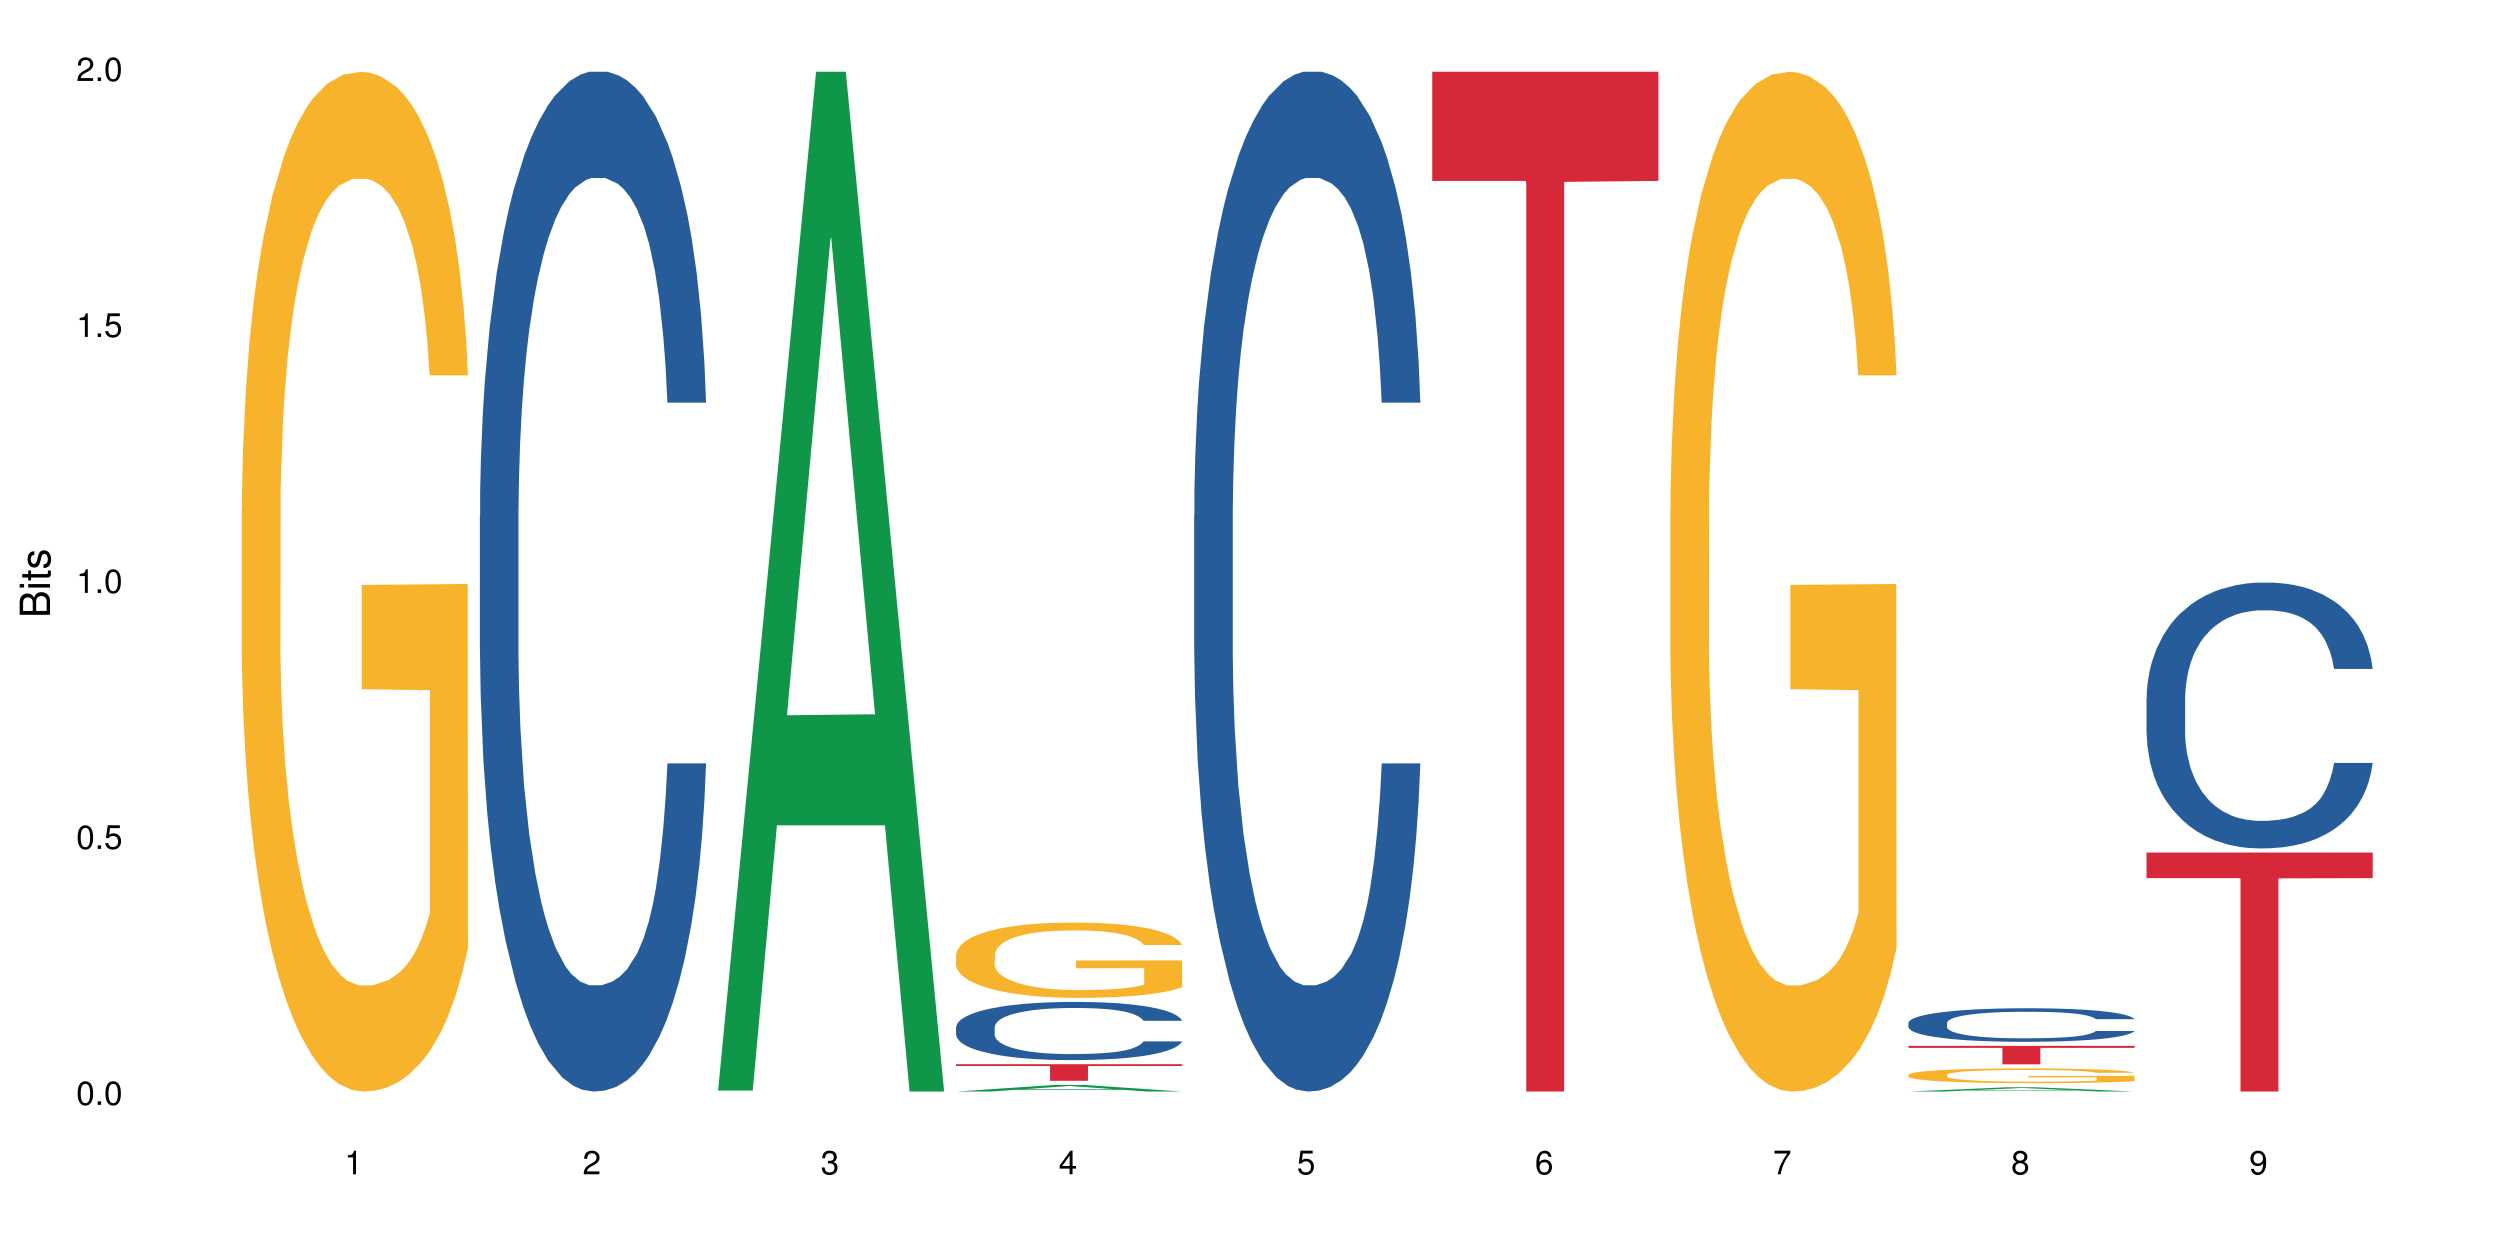 <?xml version="1.0" encoding="UTF-8"?>
<svg xmlns="http://www.w3.org/2000/svg" xmlns:xlink="http://www.w3.org/1999/xlink" width="720pt" height="360pt" viewBox="0 0 720 360" version="1.1">
<defs>
<g>
<symbol overflow="visible" id="glyph0-0">
<path style="stroke:none;" d=""/>
</symbol>
<symbol overflow="visible" id="glyph0-1">
<path style="stroke:none;" d="M 2.641 -6.797 C 2 -6.797 1.422 -6.531 1.078 -6.047 C 0.641 -5.453 0.406 -4.547 0.406 -3.297 C 0.406 -1 1.188 0.219 2.641 0.219 C 4.078 0.219 4.859 -1 4.859 -3.234 C 4.859 -4.562 4.656 -5.438 4.203 -6.047 C 3.844 -6.531 3.281 -6.797 2.641 -6.797 Z M 2.641 -6.047 C 3.547 -6.047 4 -5.125 4 -3.312 C 4 -1.375 3.562 -0.484 2.625 -0.484 C 1.734 -0.484 1.281 -1.422 1.281 -3.281 C 1.281 -5.141 1.734 -6.047 2.641 -6.047 Z M 2.641 -6.047 "/>
</symbol>
<symbol overflow="visible" id="glyph0-2">
<path style="stroke:none;" d="M 1.828 -1 L 0.828 -1 L 0.828 0 L 1.828 0 Z M 1.828 -1 "/>
</symbol>
<symbol overflow="visible" id="glyph0-3">
<path style="stroke:none;" d="M 4.562 -6.797 L 1.062 -6.797 L 0.547 -3.094 L 1.328 -3.094 C 1.719 -3.562 2.047 -3.734 2.578 -3.734 C 3.484 -3.734 4.062 -3.109 4.062 -2.094 C 4.062 -1.125 3.484 -0.531 2.578 -0.531 C 1.828 -0.531 1.375 -0.906 1.188 -1.672 L 0.328 -1.672 C 0.453 -1.109 0.547 -0.844 0.75 -0.594 C 1.125 -0.078 1.828 0.219 2.594 0.219 C 3.969 0.219 4.922 -0.781 4.922 -2.219 C 4.922 -3.562 4.031 -4.484 2.719 -4.484 C 2.25 -4.484 1.859 -4.359 1.469 -4.062 L 1.734 -5.969 L 4.562 -5.969 Z M 4.562 -6.797 "/>
</symbol>
<symbol overflow="visible" id="glyph0-4">
<path style="stroke:none;" d="M 2.484 -4.844 L 2.484 0 L 3.328 0 L 3.328 -6.797 L 2.766 -6.797 C 2.469 -5.75 2.281 -5.609 0.984 -5.453 L 0.984 -4.844 Z M 2.484 -4.844 "/>
</symbol>
<symbol overflow="visible" id="glyph0-5">
<path style="stroke:none;" d="M 4.859 -0.828 L 1.281 -0.828 C 1.359 -1.391 1.672 -1.75 2.5 -2.234 L 3.469 -2.75 C 4.406 -3.266 4.906 -3.969 4.906 -4.812 C 4.906 -5.375 4.672 -5.906 4.266 -6.266 C 3.859 -6.625 3.375 -6.797 2.719 -6.797 C 1.859 -6.797 1.219 -6.5 0.844 -5.922 C 0.609 -5.562 0.5 -5.125 0.484 -4.438 L 1.328 -4.438 C 1.359 -4.906 1.406 -5.188 1.531 -5.406 C 1.75 -5.812 2.188 -6.062 2.703 -6.062 C 3.469 -6.062 4.031 -5.516 4.031 -4.781 C 4.031 -4.25 3.719 -3.797 3.125 -3.438 L 2.234 -2.938 C 0.812 -2.141 0.406 -1.5 0.328 0 L 4.859 0 Z M 4.859 -0.828 "/>
</symbol>
<symbol overflow="visible" id="glyph0-6">
<path style="stroke:none;" d="M 2.125 -3.125 L 2.578 -3.125 C 3.516 -3.125 3.984 -2.703 3.984 -1.891 C 3.984 -1.031 3.469 -0.531 2.578 -0.531 C 1.656 -0.531 1.203 -0.984 1.156 -1.969 L 0.312 -1.969 C 0.344 -1.422 0.438 -1.078 0.609 -0.766 C 0.953 -0.109 1.625 0.219 2.547 0.219 C 3.953 0.219 4.859 -0.609 4.859 -1.906 C 4.859 -2.766 4.516 -3.25 3.703 -3.516 C 4.344 -3.766 4.656 -4.25 4.656 -4.938 C 4.656 -6.109 3.875 -6.797 2.578 -6.797 C 1.203 -6.797 0.484 -6.047 0.453 -4.609 L 1.297 -4.609 C 1.312 -5.016 1.344 -5.25 1.453 -5.453 C 1.641 -5.828 2.062 -6.062 2.594 -6.062 C 3.344 -6.062 3.797 -5.625 3.797 -4.906 C 3.797 -4.422 3.609 -4.141 3.25 -3.984 C 3.016 -3.891 2.719 -3.844 2.125 -3.844 Z M 2.125 -3.125 "/>
</symbol>
<symbol overflow="visible" id="glyph0-7">
<path style="stroke:none;" d="M 3.141 -1.625 L 3.141 0 L 3.984 0 L 3.984 -1.625 L 4.984 -1.625 L 4.984 -2.391 L 3.984 -2.391 L 3.984 -6.797 L 3.359 -6.797 L 0.266 -2.516 L 0.266 -1.625 Z M 3.141 -2.391 L 1 -2.391 L 3.141 -5.359 Z M 3.141 -2.391 "/>
</symbol>
<symbol overflow="visible" id="glyph0-8">
<path style="stroke:none;" d="M 4.781 -5.031 C 4.609 -6.141 3.891 -6.797 2.844 -6.797 C 2.094 -6.797 1.422 -6.438 1.031 -5.828 C 0.609 -5.172 0.406 -4.344 0.406 -3.094 C 0.406 -1.953 0.578 -1.234 0.984 -0.625 C 1.359 -0.078 1.953 0.219 2.703 0.219 C 3.984 0.219 4.922 -0.734 4.922 -2.078 C 4.922 -3.344 4.062 -4.234 2.844 -4.234 C 2.172 -4.234 1.641 -3.969 1.281 -3.469 C 1.281 -5.125 1.828 -6.047 2.797 -6.047 C 3.391 -6.047 3.797 -5.672 3.938 -5.031 Z M 2.734 -3.484 C 3.547 -3.484 4.062 -2.922 4.062 -2 C 4.062 -1.156 3.484 -0.531 2.703 -0.531 C 1.922 -0.531 1.328 -1.188 1.328 -2.047 C 1.328 -2.891 1.906 -3.484 2.734 -3.484 Z M 2.734 -3.484 "/>
</symbol>
<symbol overflow="visible" id="glyph0-9">
<path style="stroke:none;" d="M 4.984 -6.797 L 0.438 -6.797 L 0.438 -5.969 L 4.109 -5.969 C 2.5 -3.656 1.828 -2.234 1.328 0 L 2.219 0 C 2.594 -2.172 3.453 -4.047 4.984 -6.094 Z M 4.984 -6.797 "/>
</symbol>
<symbol overflow="visible" id="glyph0-10">
<path style="stroke:none;" d="M 3.75 -3.578 C 4.453 -4 4.688 -4.344 4.688 -4.984 C 4.688 -6.047 3.844 -6.797 2.641 -6.797 C 1.438 -6.797 0.594 -6.047 0.594 -4.984 C 0.594 -4.359 0.828 -4.016 1.516 -3.578 C 0.734 -3.203 0.359 -2.641 0.359 -1.891 C 0.359 -0.641 1.297 0.219 2.641 0.219 C 3.984 0.219 4.922 -0.641 4.922 -1.875 C 4.922 -2.641 4.531 -3.203 3.75 -3.578 Z M 2.641 -6.047 C 3.359 -6.047 3.812 -5.625 3.812 -4.969 C 3.812 -4.344 3.344 -3.922 2.641 -3.922 C 1.922 -3.922 1.453 -4.344 1.453 -4.984 C 1.453 -5.625 1.922 -6.047 2.641 -6.047 Z M 2.641 -3.203 C 3.484 -3.203 4.062 -2.672 4.062 -1.875 C 4.062 -1.062 3.484 -0.531 2.625 -0.531 C 1.797 -0.531 1.219 -1.078 1.219 -1.875 C 1.219 -2.672 1.797 -3.203 2.641 -3.203 Z M 2.641 -3.203 "/>
</symbol>
<symbol overflow="visible" id="glyph0-11">
<path style="stroke:none;" d="M 0.516 -1.547 C 0.672 -0.438 1.406 0.219 2.438 0.219 C 3.188 0.219 3.859 -0.141 4.266 -0.75 C 4.688 -1.406 4.891 -2.25 4.891 -3.484 C 4.891 -4.625 4.703 -5.359 4.312 -5.953 C 3.938 -6.5 3.344 -6.797 2.594 -6.797 C 1.297 -6.797 0.359 -5.844 0.359 -4.516 C 0.359 -3.25 1.234 -2.344 2.453 -2.344 C 3.094 -2.344 3.562 -2.578 4.016 -3.109 C 4 -1.453 3.469 -0.531 2.5 -0.531 C 1.906 -0.531 1.484 -0.906 1.359 -1.547 Z M 2.578 -6.062 C 3.375 -6.062 3.969 -5.406 3.969 -4.531 C 3.969 -3.688 3.375 -3.094 2.547 -3.094 C 1.734 -3.094 1.234 -3.672 1.234 -4.578 C 1.234 -5.438 1.797 -6.062 2.578 -6.062 Z M 2.578 -6.062 "/>
</symbol>
<symbol overflow="visible" id="glyph1-0">
<path style="stroke:none;" d=""/>
</symbol>
<symbol overflow="visible" id="glyph1-1">
<path style="stroke:none;" d="M 0 -0.953 L 0 -4.891 C 0 -5.719 -0.234 -6.344 -0.734 -6.797 C -1.188 -7.234 -1.812 -7.469 -2.5 -7.469 C -3.547 -7.469 -4.188 -7 -4.625 -5.875 C -4.984 -6.672 -5.641 -7.094 -6.531 -7.094 C -7.156 -7.094 -7.734 -6.859 -8.141 -6.391 C -8.562 -5.938 -8.75 -5.344 -8.75 -4.5 L -8.75 -0.953 Z M -4.984 -2.062 L -7.766 -2.062 L -7.766 -4.219 C -7.766 -4.844 -7.688 -5.203 -7.453 -5.5 C -7.219 -5.812 -6.859 -5.969 -6.375 -5.969 C -5.906 -5.969 -5.531 -5.812 -5.297 -5.5 C -5.062 -5.203 -4.984 -4.844 -4.984 -4.219 Z M -0.984 -2.062 L -4 -2.062 L -4 -4.781 C -4 -5.328 -3.859 -5.688 -3.578 -5.953 C -3.297 -6.219 -2.922 -6.359 -2.484 -6.359 C -2.062 -6.359 -1.688 -6.219 -1.406 -5.953 C -1.109 -5.688 -0.984 -5.328 -0.984 -4.781 Z M -0.984 -2.062 "/>
</symbol>
<symbol overflow="visible" id="glyph1-2">
<path style="stroke:none;" d="M -6.281 -1.797 L -6.281 -0.797 L 0 -0.797 L 0 -1.797 Z M -8.75 -1.797 L -8.75 -0.797 L -7.484 -0.797 L -7.484 -1.797 Z M -8.75 -1.797 "/>
</symbol>
<symbol overflow="visible" id="glyph1-3">
<path style="stroke:none;" d="M -6.281 -3.047 L -6.281 -2.016 L -8.016 -2.016 L -8.016 -1.016 L -6.281 -1.016 L -6.281 -0.172 L -5.469 -0.172 L -5.469 -1.016 L -0.719 -1.016 C -0.078 -1.016 0.281 -1.453 0.281 -2.234 C 0.281 -2.469 0.25 -2.719 0.188 -3.047 L -0.641 -3.047 C -0.609 -2.922 -0.594 -2.766 -0.594 -2.562 C -0.594 -2.141 -0.719 -2.016 -1.156 -2.016 L -5.469 -2.016 L -5.469 -3.047 Z M -6.281 -3.047 "/>
</symbol>
<symbol overflow="visible" id="glyph1-4">
<path style="stroke:none;" d="M -4.531 -5.25 C -5.766 -5.25 -6.469 -4.422 -6.469 -2.969 C -6.469 -1.516 -5.719 -0.562 -4.547 -0.562 C -3.562 -0.562 -3.094 -1.062 -2.734 -2.562 L -2.516 -3.484 C -2.344 -4.188 -2.094 -4.469 -1.625 -4.469 C -1.047 -4.469 -0.641 -3.875 -0.641 -3 C -0.641 -2.453 -0.797 -2 -1.062 -1.75 C -1.25 -1.594 -1.422 -1.531 -1.875 -1.469 L -1.875 -0.406 C -0.422 -0.453 0.281 -1.266 0.281 -2.922 C 0.281 -4.5 -0.5 -5.516 -1.719 -5.516 C -2.656 -5.516 -3.172 -4.984 -3.469 -3.734 L -3.703 -2.766 C -3.891 -1.953 -4.156 -1.609 -4.594 -1.609 C -5.172 -1.609 -5.547 -2.125 -5.547 -2.938 C -5.547 -3.75 -5.203 -4.172 -4.531 -4.203 Z M -4.531 -5.25 "/>
</symbol>
</g>
</defs>
<g id="surface38055">
<rect x="0" y="0" width="720" height="360" style="fill:rgb(100%,100%,100%);fill-opacity:1;stroke:none;"/>
<path style=" stroke:none;fill-rule:nonzero;fill:rgb(96.863%,70.196%,16.863%);fill-opacity:1;" d="M 69.629 146.461 L 69.707 146.191 L 69.707 140.828 L 70.027 128.758 L 70.82 112.129 L 71.855 98.449 L 72.965 87.719 L 73.68 82.086 L 74.871 74.039 L 75.906 68.141 L 78.527 56.07 L 81.863 44.805 L 83.691 39.977 L 85.758 35.414 L 88.695 30.32 L 90.047 28.441 L 94.176 24.148 L 98.863 21.469 L 104.027 20.664 L 106.41 20.93 L 109.668 22.004 L 114.117 24.953 L 116.66 27.637 L 118.645 30.32 L 120.711 33.805 L 123.254 39.172 L 125.637 45.609 L 127.543 52.047 L 129.449 60.094 L 131.039 68.676 L 132.387 78.062 L 133.578 89.328 L 134.293 98.715 L 134.773 108.105 L 123.73 108.105 L 123.094 98.715 L 122.379 91.477 L 121.188 82.625 L 119.996 76.188 L 118.805 71.09 L 116.578 64.117 L 114.672 59.824 L 112.289 56.07 L 109.984 53.656 L 107.363 52.047 L 105.773 51.508 L 101.566 51.508 L 97.75 53.387 L 95.527 55.531 L 93.938 57.68 L 91.715 61.703 L 90.363 64.922 L 89.57 67.066 L 87.188 75.383 L 85.598 82.891 L 84.723 87.988 L 83.609 96.035 L 82.816 103.277 L 81.941 114.004 L 81.465 122.051 L 80.832 140.293 L 80.75 188.574 L 80.988 198.766 L 81.465 209.762 L 82.102 219.418 L 83.055 229.609 L 84.008 237.391 L 85.676 247.852 L 87.105 254.824 L 88.219 259.383 L 90.363 266.625 L 91.238 269.039 L 93.305 273.867 L 95.449 277.625 L 98.07 280.844 L 100.055 282.453 L 103.234 283.793 L 107.285 283.793 L 112.051 282.184 L 115.07 280.039 L 117.137 277.891 L 118.484 276.016 L 120.152 273.062 L 121.348 270.383 L 122.457 267.43 L 123.809 262.871 L 123.809 198.766 L 104.188 198.496 L 104.188 168.457 L 134.691 168.188 L 134.773 273.062 L 133.102 280.305 L 131.039 287.281 L 129.051 292.645 L 126.984 297.203 L 124.047 302.301 L 121.664 305.52 L 118.008 309.273 L 114.672 311.688 L 111.176 313.297 L 108.078 314.102 L 104.426 314.371 L 101.168 313.836 L 97.672 312.227 L 94.891 310.078 L 92.352 307.398 L 89.809 303.91 L 86.629 298.277 L 84.562 293.719 L 82.418 288.086 L 80.273 281.379 L 78.367 274.137 L 77.098 268.504 L 75.824 262.066 L 74.477 254.02 L 73.203 244.898 L 72.25 236.586 L 71.379 227.195 L 70.742 218.344 L 70.105 206.277 L 69.789 196.621 L 69.629 188.305 Z M 69.629 146.461 "/>
<path style=" stroke:none;fill-rule:nonzero;fill:rgb(14.51%,36.078%,60%);fill-opacity:1;" d="M 138.199 148.457 L 138.281 148.188 L 138.281 141.742 L 138.52 131.543 L 139.074 118.656 L 139.629 109.797 L 141.059 93.957 L 143.047 78.652 L 145.113 66.84 L 146.621 59.859 L 147.973 54.492 L 151.07 44.559 L 153.055 39.457 L 155.199 34.891 L 157.82 30.328 L 159.73 27.645 L 164.02 23.348 L 167.195 21.469 L 169.66 20.664 L 174.98 20.664 L 178.16 21.738 L 180.465 23.078 L 183.004 25.227 L 185.148 27.645 L 188.883 33.551 L 192.219 41.066 L 193.73 45.363 L 196.113 53.684 L 197.941 61.738 L 199.211 68.719 L 200.641 78.652 L 201.914 90.734 L 202.867 104.426 L 203.344 115.969 L 192.219 115.969 L 191.664 105.23 L 191.027 96.91 L 189.836 85.902 L 188.645 78.117 L 186.977 70.332 L 185.469 65.23 L 183.402 60.129 L 181.574 56.906 L 179.668 54.492 L 177.84 52.879 L 174.348 51.27 L 170.293 51.27 L 168.785 51.805 L 165.688 53.953 L 164.02 55.832 L 161.637 59.59 L 159.969 63.082 L 157.98 68.449 L 156.629 73.016 L 154.961 79.996 L 153.77 86.172 L 152.422 95.031 L 151.625 101.742 L 150.91 109.258 L 150.273 118.117 L 149.797 127.516 L 149.48 137.449 L 149.32 147.113 L 149.32 188.727 L 149.48 198.391 L 149.879 209.668 L 150.91 226.043 L 152.422 240.273 L 154.168 251.547 L 155.836 259.602 L 156.789 263.359 L 158.059 267.656 L 160.047 273.027 L 162.906 278.395 L 164.574 280.543 L 167.117 282.691 L 169.738 283.766 L 173.234 283.766 L 176.332 282.691 L 178.398 281.348 L 180.543 279.199 L 183.48 274.637 L 185.309 270.34 L 186.898 265.242 L 188.09 260.141 L 188.883 255.844 L 190.074 247.52 L 191.027 238.395 L 191.742 228.996 L 192.219 219.867 L 203.344 219.867 L 202.867 230.609 L 202.152 241.078 L 201.438 248.863 L 200.324 258.262 L 199.051 266.582 L 197.227 275.98 L 195.715 282.152 L 193.73 288.867 L 191.902 293.969 L 189.918 298.531 L 186.977 303.898 L 185.07 306.586 L 183.004 309 L 180.543 311.148 L 177.445 313.027 L 174.109 314.102 L 171.008 314.371 L 167.672 313.832 L 165.211 312.762 L 161.953 310.344 L 157.902 305.512 L 154.961 300.41 L 152.66 295.309 L 150.672 289.941 L 148.449 282.691 L 145.59 270.879 L 143.84 261.75 L 142.648 254.234 L 141.297 243.762 L 140.344 234.367 L 139.234 219.332 L 138.438 200.27 L 138.199 185.504 Z M 138.199 148.457 "/>
<path style=" stroke:none;fill-rule:nonzero;fill:rgb(6.275%,58.824%,28.235%);fill-opacity:1;" d="M 206.77 314.094 L 206.84 313.82 L 235.027 20.664 L 243.586 20.664 L 271.914 314.371 L 261.961 314.371 L 254.863 237.703 L 223.754 237.703 L 216.793 314.094 L 206.77 314.094 L 226.746 205.988 L 252.008 205.711 L 239.41 68.648 L 239.273 68.375 L 239.133 69.199 L 226.676 205.711 L 226.746 205.988 Z M 206.77 314.094 "/>
<path style=" stroke:none;fill-rule:nonzero;fill:rgb(6.275%,58.824%,28.235%);fill-opacity:1;" d="M 275.34 314.367 L 275.41 314.367 L 303.598 312.457 L 312.156 312.457 L 340.484 314.371 L 330.531 314.371 L 323.434 313.871 L 292.324 313.871 L 285.363 314.367 L 275.34 314.367 L 295.316 313.664 L 320.578 313.664 L 307.98 312.77 L 307.844 312.77 L 307.703 312.773 L 295.246 313.664 L 295.316 313.664 Z M 275.34 314.367 "/>
<path style=" stroke:none;fill-rule:nonzero;fill:rgb(14.51%,36.078%,60%);fill-opacity:1;" d="M 275.34 295.852 L 275.422 295.836 L 275.422 295.469 L 275.66 294.887 L 276.215 294.152 L 276.77 293.648 L 278.203 292.746 L 280.188 291.871 L 282.254 291.199 L 283.762 290.801 L 285.113 290.496 L 288.211 289.93 L 290.195 289.641 L 292.344 289.379 L 294.965 289.117 L 296.871 288.965 L 301.16 288.723 L 304.336 288.613 L 306.801 288.566 L 312.121 288.566 L 315.301 288.629 L 317.605 288.707 L 320.148 288.828 L 322.293 288.965 L 326.023 289.301 L 329.363 289.73 L 330.871 289.977 L 333.254 290.449 L 335.082 290.91 L 336.352 291.305 L 337.781 291.871 L 339.055 292.562 L 340.008 293.34 L 340.484 294 L 329.363 294 L 328.805 293.387 L 328.172 292.914 L 326.977 292.285 L 325.785 291.844 L 324.117 291.398 L 322.609 291.109 L 320.543 290.816 L 318.715 290.633 L 316.809 290.496 L 314.984 290.402 L 311.488 290.312 L 307.438 290.312 L 305.926 290.344 L 302.828 290.465 L 301.16 290.57 L 298.777 290.785 L 297.109 290.984 L 295.121 291.293 L 293.773 291.551 L 292.105 291.949 L 290.91 292.301 L 289.562 292.805 L 288.766 293.188 L 288.051 293.617 L 287.418 294.121 L 286.941 294.656 L 286.621 295.223 L 286.465 295.773 L 286.465 298.145 L 286.621 298.695 L 287.02 299.34 L 288.051 300.273 L 289.562 301.082 L 291.309 301.727 L 292.977 302.184 L 293.93 302.398 L 295.203 302.645 L 297.188 302.949 L 300.047 303.254 L 301.715 303.379 L 304.258 303.5 L 306.879 303.562 L 310.375 303.562 L 313.473 303.5 L 315.539 303.426 L 317.684 303.301 L 320.625 303.043 L 322.449 302.797 L 324.039 302.504 L 325.23 302.215 L 326.023 301.969 L 327.219 301.496 L 328.172 300.977 L 328.887 300.441 L 329.363 299.922 L 340.484 299.922 L 340.008 300.531 L 339.293 301.129 L 338.578 301.574 L 337.465 302.109 L 336.195 302.582 L 334.367 303.117 L 332.855 303.469 L 330.871 303.852 L 329.043 304.145 L 327.059 304.402 L 324.117 304.711 L 322.211 304.863 L 320.148 305 L 317.684 305.121 L 314.586 305.23 L 311.25 305.289 L 308.152 305.305 L 304.812 305.273 L 302.352 305.215 L 299.094 305.078 L 295.043 304.801 L 292.105 304.512 L 289.801 304.219 L 287.812 303.914 L 285.59 303.5 L 282.73 302.828 L 280.98 302.309 L 279.789 301.879 L 278.441 301.281 L 277.488 300.746 L 276.375 299.891 L 275.578 298.805 L 275.34 297.961 Z M 275.34 295.852 "/>
<path style=" stroke:none;fill-rule:nonzero;fill:rgb(96.863%,70.196%,16.863%);fill-opacity:1;" d="M 275.34 274.988 L 275.422 274.969 L 275.422 274.574 L 275.738 273.684 L 276.531 272.453 L 277.566 271.445 L 278.68 270.652 L 279.395 270.234 L 280.586 269.641 L 281.617 269.207 L 284.238 268.312 L 287.574 267.48 L 289.402 267.125 L 291.469 266.789 L 294.406 266.414 L 295.758 266.273 L 299.891 265.957 L 304.574 265.758 L 309.738 265.699 L 312.121 265.719 L 315.379 265.797 L 319.828 266.016 L 322.371 266.215 L 324.355 266.414 L 326.422 266.672 L 328.965 267.066 L 331.348 267.543 L 333.254 268.016 L 335.16 268.609 L 336.75 269.246 L 338.102 269.938 L 339.293 270.77 L 340.008 271.465 L 340.484 272.156 L 329.441 272.156 L 328.805 271.465 L 328.09 270.93 L 326.898 270.273 L 325.707 269.801 L 324.516 269.422 L 322.293 268.91 L 320.387 268.59 L 318 268.312 L 315.699 268.137 L 313.078 268.016 L 311.488 267.977 L 307.277 267.977 L 303.465 268.117 L 301.238 268.273 L 299.652 268.434 L 297.426 268.73 L 296.074 268.969 L 295.281 269.125 L 292.898 269.742 L 291.309 270.293 L 290.434 270.672 L 289.324 271.266 L 288.527 271.801 L 287.656 272.594 L 287.18 273.188 L 286.543 274.535 L 286.465 278.098 L 286.703 278.852 L 287.18 279.664 L 287.812 280.375 L 288.766 281.129 L 289.719 281.703 L 291.387 282.477 L 292.82 282.992 L 293.93 283.328 L 296.074 283.863 L 296.949 284.039 L 299.016 284.398 L 301.16 284.676 L 303.781 284.914 L 305.766 285.031 L 308.945 285.129 L 312.996 285.129 L 317.762 285.012 L 320.781 284.852 L 322.848 284.695 L 324.199 284.555 L 325.867 284.34 L 327.059 284.141 L 328.172 283.922 L 329.52 283.586 L 329.52 278.852 L 309.898 278.832 L 309.898 276.613 L 340.402 276.594 L 340.484 284.34 L 338.816 284.871 L 336.75 285.387 L 334.766 285.785 L 332.699 286.121 L 329.758 286.496 L 327.375 286.734 L 323.723 287.012 L 320.387 287.191 L 316.891 287.309 L 313.793 287.367 L 310.137 287.387 L 306.879 287.348 L 303.383 287.23 L 300.605 287.07 L 298.062 286.875 L 295.52 286.617 L 292.344 286.199 L 290.277 285.863 L 288.133 285.445 L 285.988 284.953 L 284.078 284.418 L 282.809 284 L 281.539 283.527 L 280.188 282.934 L 278.918 282.258 L 277.965 281.645 L 277.09 280.949 L 276.453 280.297 L 275.816 279.406 L 275.5 278.691 L 275.34 278.078 Z M 275.34 274.988 "/>
<path style=" stroke:none;fill-rule:nonzero;fill:rgb(83.922%,15.686%,22.353%);fill-opacity:1;" d="M 275.34 306.484 L 340.484 306.484 L 340.484 307 L 313.336 307.004 L 313.336 311.277 L 302.41 311.277 L 302.41 307.008 L 302.254 307 L 275.34 307 Z M 275.34 306.484 "/>
<path style=" stroke:none;fill-rule:nonzero;fill:rgb(14.51%,36.078%,60%);fill-opacity:1;" d="M 343.914 148.457 L 343.992 148.188 L 343.992 141.742 L 344.23 131.543 L 344.785 118.656 L 345.344 109.797 L 346.773 93.957 L 348.758 78.652 L 350.824 66.84 L 352.332 59.859 L 353.684 54.492 L 356.781 44.559 L 358.77 39.457 L 360.914 34.891 L 363.535 30.328 L 365.441 27.645 L 369.73 23.348 L 372.91 21.469 L 375.371 20.664 L 380.695 20.664 L 383.871 21.738 L 386.176 23.078 L 388.719 25.227 L 390.863 27.645 L 394.598 33.551 L 397.934 41.066 L 399.441 45.363 L 401.824 53.684 L 403.652 61.738 L 404.922 68.719 L 406.352 78.652 L 407.625 90.734 L 408.578 104.426 L 409.055 115.969 L 397.934 115.969 L 397.375 105.23 L 396.742 96.91 L 395.551 85.902 L 394.359 78.117 L 392.688 70.332 L 391.18 65.23 L 389.113 60.129 L 387.289 56.906 L 385.379 54.492 L 383.555 52.879 L 380.059 51.27 L 376.008 51.27 L 374.496 51.805 L 371.398 53.953 L 369.73 55.832 L 367.348 59.59 L 365.68 63.082 L 363.691 68.449 L 362.344 73.016 L 360.676 79.996 L 359.484 86.172 L 358.133 95.031 L 357.336 101.742 L 356.621 109.258 L 355.988 118.117 L 355.512 127.516 L 355.191 137.449 L 355.035 147.113 L 355.035 188.727 L 355.191 198.391 L 355.59 209.668 L 356.621 226.043 L 358.133 240.273 L 359.879 251.547 L 361.547 259.602 L 362.5 263.359 L 363.773 267.656 L 365.758 273.027 L 368.617 278.395 L 370.285 280.543 L 372.828 282.691 L 375.449 283.766 L 378.945 283.766 L 382.043 282.691 L 384.109 281.348 L 386.254 279.199 L 389.195 274.637 L 391.02 270.34 L 392.609 265.242 L 393.801 260.141 L 394.598 255.844 L 395.789 247.52 L 396.742 238.395 L 397.457 228.996 L 397.934 219.867 L 409.055 219.867 L 408.578 230.609 L 407.863 241.078 L 407.148 248.863 L 406.035 258.262 L 404.766 266.582 L 402.938 275.98 L 401.43 282.152 L 399.441 288.867 L 397.613 293.969 L 395.629 298.531 L 392.688 303.898 L 390.781 306.586 L 388.719 309 L 386.254 311.148 L 383.156 313.027 L 379.82 314.102 L 376.723 314.371 L 373.387 313.832 L 370.922 312.762 L 367.664 310.344 L 363.613 305.512 L 360.676 300.41 L 358.371 295.309 L 356.383 289.941 L 354.16 282.691 L 351.301 270.879 L 349.551 261.75 L 348.359 254.234 L 347.012 243.762 L 346.059 234.367 L 344.945 219.332 L 344.152 200.27 L 343.914 185.504 Z M 343.914 148.457 "/>
<path style=" stroke:none;fill-rule:nonzero;fill:rgb(83.922%,15.686%,22.353%);fill-opacity:1;" d="M 412.484 20.664 L 477.625 20.664 L 477.625 52.102 L 450.477 52.379 L 450.477 314.371 L 439.555 314.371 L 439.555 52.652 L 439.395 52.102 L 412.484 52.102 Z M 412.484 20.664 "/>
<path style=" stroke:none;fill-rule:nonzero;fill:rgb(96.863%,70.196%,16.863%);fill-opacity:1;" d="M 481.055 146.461 L 481.133 146.191 L 481.133 140.828 L 481.449 128.758 L 482.246 112.129 L 483.277 98.449 L 484.391 87.719 L 485.105 82.086 L 486.297 74.039 L 487.328 68.141 L 489.949 56.07 L 493.289 44.805 L 495.113 39.977 L 497.18 35.414 L 500.121 30.32 L 501.469 28.441 L 505.602 24.148 L 510.289 21.469 L 515.453 20.664 L 517.836 20.93 L 521.094 22.004 L 525.539 24.953 L 528.082 27.637 L 530.07 30.32 L 532.133 33.805 L 534.676 39.172 L 537.059 45.609 L 538.965 52.047 L 540.875 60.094 L 542.461 68.676 L 543.812 78.062 L 545.004 89.328 L 545.719 98.715 L 546.195 108.105 L 535.152 108.105 L 534.52 98.715 L 533.805 91.477 L 532.609 82.625 L 531.418 76.188 L 530.227 71.09 L 528.004 64.117 L 526.098 59.824 L 523.715 56.07 L 521.41 53.656 L 518.789 52.047 L 517.199 51.508 L 512.988 51.508 L 509.176 53.387 L 506.953 55.531 L 505.363 57.68 L 503.137 61.703 L 501.789 64.922 L 500.992 67.066 L 498.609 75.383 L 497.02 82.891 L 496.148 87.988 L 495.035 96.035 L 494.242 103.277 L 493.367 114.004 L 492.891 122.051 L 492.254 140.293 L 492.176 188.574 L 492.414 198.766 L 492.891 209.762 L 493.527 219.418 L 494.48 229.609 L 495.434 237.391 L 497.102 247.852 L 498.531 254.824 L 499.645 259.383 L 501.789 266.625 L 502.66 269.039 L 504.727 273.867 L 506.871 277.625 L 509.492 280.844 L 511.48 282.453 L 514.656 283.793 L 518.707 283.793 L 523.477 282.184 L 526.492 280.039 L 528.559 277.891 L 529.91 276.016 L 531.578 273.062 L 532.77 270.383 L 533.883 267.43 L 535.234 262.871 L 535.234 198.766 L 515.609 198.496 L 515.609 168.457 L 546.117 168.188 L 546.195 273.062 L 544.527 280.305 L 542.461 287.281 L 540.477 292.645 L 538.41 297.203 L 535.473 302.301 L 533.086 305.52 L 529.434 309.273 L 526.098 311.688 L 522.602 313.297 L 519.504 314.102 L 515.848 314.371 L 512.594 313.836 L 509.098 312.227 L 506.316 310.078 L 503.773 307.398 L 501.23 303.91 L 498.055 298.277 L 495.988 293.719 L 493.844 288.086 L 491.699 281.379 L 489.793 274.137 L 488.52 268.504 L 487.25 262.066 L 485.898 254.02 L 484.629 244.898 L 483.676 236.586 L 482.801 227.195 L 482.164 218.344 L 481.531 206.277 L 481.211 196.621 L 481.055 188.305 Z M 481.055 146.461 "/>
<path style=" stroke:none;fill-rule:nonzero;fill:rgb(6.275%,58.824%,28.235%);fill-opacity:1;" d="M 549.625 314.371 L 549.695 314.367 L 577.879 313.137 L 586.441 313.137 L 614.766 314.371 L 604.812 314.371 L 597.715 314.051 L 566.605 314.051 L 559.645 314.371 L 549.625 314.371 L 569.598 313.914 L 594.863 313.914 L 582.266 313.34 L 582.125 313.34 L 581.988 313.344 L 569.527 313.914 L 569.598 313.914 Z M 549.625 314.371 "/>
<path style=" stroke:none;fill-rule:nonzero;fill:rgb(14.51%,36.078%,60%);fill-opacity:1;" d="M 549.625 294.586 L 549.703 294.578 L 549.703 294.367 L 549.941 294.031 L 550.496 293.609 L 551.055 293.316 L 552.484 292.797 L 554.469 292.293 L 556.535 291.906 L 558.047 291.676 L 559.395 291.5 L 562.492 291.172 L 564.48 291.004 L 566.625 290.855 L 569.246 290.703 L 571.152 290.617 L 575.441 290.477 L 578.621 290.414 L 581.082 290.387 L 586.406 290.387 L 589.582 290.422 L 591.887 290.465 L 594.43 290.535 L 596.574 290.617 L 600.309 290.809 L 603.645 291.059 L 605.152 291.199 L 607.539 291.473 L 609.363 291.738 L 610.637 291.965 L 612.066 292.293 L 613.336 292.691 L 614.289 293.141 L 614.766 293.52 L 603.645 293.52 L 603.09 293.168 L 602.453 292.895 L 601.262 292.531 L 600.07 292.273 L 598.402 292.02 L 596.891 291.852 L 594.828 291.684 L 593 291.578 L 591.094 291.5 L 589.266 291.445 L 585.77 291.395 L 581.719 291.395 L 580.211 291.41 L 577.109 291.48 L 575.441 291.543 L 573.059 291.668 L 571.391 291.781 L 569.406 291.957 L 568.055 292.109 L 566.387 292.336 L 565.195 292.539 L 563.844 292.832 L 563.051 293.051 L 562.336 293.301 L 561.699 293.59 L 561.223 293.898 L 560.906 294.227 L 560.746 294.543 L 560.746 295.91 L 560.906 296.227 L 561.301 296.598 L 562.336 297.137 L 563.844 297.605 L 565.594 297.977 L 567.262 298.242 L 568.215 298.363 L 569.484 298.504 L 571.469 298.68 L 574.332 298.859 L 576 298.93 L 578.539 299 L 581.164 299.035 L 584.656 299.035 L 587.758 299 L 589.82 298.953 L 591.965 298.883 L 594.906 298.734 L 596.734 298.594 L 598.32 298.426 L 599.512 298.258 L 600.309 298.117 L 601.5 297.844 L 602.453 297.543 L 603.168 297.234 L 603.645 296.934 L 614.766 296.934 L 614.289 297.289 L 613.574 297.633 L 612.859 297.887 L 611.746 298.195 L 610.477 298.469 L 608.648 298.777 L 607.141 298.98 L 605.152 299.203 L 603.328 299.371 L 601.34 299.52 L 598.402 299.695 L 596.496 299.785 L 594.43 299.863 L 591.965 299.934 L 588.867 299.996 L 585.531 300.031 L 582.434 300.039 L 579.098 300.023 L 576.633 299.988 L 573.379 299.906 L 569.324 299.75 L 566.387 299.582 L 564.082 299.414 L 562.098 299.238 L 559.871 299 L 557.012 298.609 L 555.266 298.312 L 554.074 298.062 L 552.723 297.719 L 551.77 297.41 L 550.656 296.918 L 549.863 296.289 L 549.625 295.805 Z M 549.625 294.586 "/>
<path style=" stroke:none;fill-rule:nonzero;fill:rgb(96.863%,70.196%,16.863%);fill-opacity:1;" d="M 549.625 309.527 L 549.703 309.523 L 549.703 309.445 L 550.02 309.27 L 550.816 309.031 L 551.848 308.832 L 552.961 308.676 L 553.676 308.594 L 554.867 308.477 L 555.898 308.395 L 558.523 308.219 L 561.859 308.055 L 563.684 307.984 L 565.75 307.918 L 568.691 307.844 L 570.039 307.816 L 574.172 307.754 L 578.859 307.715 L 584.023 307.707 L 586.406 307.707 L 589.664 307.723 L 594.113 307.766 L 596.652 307.805 L 598.641 307.844 L 600.707 307.895 L 603.246 307.973 L 605.629 308.066 L 607.539 308.16 L 609.445 308.277 L 611.031 308.402 L 612.383 308.535 L 613.574 308.699 L 614.289 308.836 L 614.766 308.973 L 603.723 308.973 L 603.09 308.836 L 602.375 308.73 L 601.184 308.602 L 599.988 308.508 L 598.797 308.434 L 596.574 308.336 L 594.668 308.273 L 592.285 308.219 L 589.98 308.184 L 587.359 308.16 L 585.77 308.152 L 581.559 308.152 L 577.746 308.18 L 575.523 308.211 L 573.934 308.242 L 571.707 308.301 L 570.359 308.348 L 569.562 308.379 L 567.18 308.496 L 565.594 308.605 L 564.719 308.68 L 563.605 308.797 L 562.812 308.902 L 561.938 309.059 L 561.461 309.172 L 560.824 309.438 L 560.746 310.137 L 560.984 310.285 L 561.461 310.445 L 562.098 310.582 L 563.051 310.73 L 564.004 310.844 L 565.672 310.996 L 567.102 311.098 L 568.215 311.164 L 570.359 311.266 L 571.23 311.301 L 573.297 311.371 L 575.441 311.426 L 578.062 311.473 L 580.051 311.496 L 583.227 311.516 L 587.281 311.516 L 592.047 311.492 L 595.066 311.461 L 597.129 311.43 L 598.48 311.402 L 600.148 311.359 L 601.34 311.32 L 602.453 311.277 L 603.805 311.215 L 603.805 310.285 L 584.18 310.281 L 584.18 309.844 L 614.688 309.84 L 614.766 311.359 L 613.098 311.465 L 611.031 311.566 L 609.047 311.645 L 606.98 311.711 L 604.043 311.785 L 601.66 311.832 L 598.004 311.887 L 594.668 311.922 L 591.172 311.941 L 588.074 311.953 L 584.418 311.957 L 581.164 311.949 L 577.668 311.93 L 574.887 311.898 L 572.344 311.859 L 569.801 311.809 L 566.625 311.727 L 564.559 311.66 L 562.414 311.578 L 560.27 311.48 L 558.363 311.375 L 557.09 311.293 L 555.82 311.203 L 554.469 311.086 L 553.199 310.953 L 552.246 310.832 L 551.371 310.695 L 550.738 310.566 L 550.102 310.395 L 549.781 310.254 L 549.625 310.133 Z M 549.625 309.527 "/>
<path style=" stroke:none;fill-rule:nonzero;fill:rgb(83.922%,15.686%,22.353%);fill-opacity:1;" d="M 549.625 301.219 L 614.766 301.219 L 614.766 301.789 L 587.617 301.793 L 587.617 306.527 L 576.695 306.527 L 576.695 301.797 L 576.535 301.789 L 549.625 301.789 Z M 549.625 301.219 "/>
<path style=" stroke:none;fill-rule:nonzero;fill:rgb(14.51%,36.078%,60%);fill-opacity:1;" d="M 618.195 201.121 L 618.273 201.051 L 618.273 199.371 L 618.512 196.711 L 619.07 193.355 L 619.625 191.047 L 621.055 186.918 L 623.039 182.93 L 625.105 179.852 L 626.617 178.031 L 627.965 176.633 L 631.062 174.043 L 633.051 172.715 L 635.195 171.523 L 637.816 170.336 L 639.723 169.637 L 644.012 168.516 L 647.191 168.027 L 649.652 167.816 L 654.977 167.816 L 658.152 168.098 L 660.457 168.445 L 663 169.008 L 665.145 169.637 L 668.879 171.176 L 672.215 173.133 L 673.723 174.254 L 676.109 176.422 L 677.934 178.52 L 679.207 180.34 L 680.637 182.93 L 681.906 186.078 L 682.859 189.645 L 683.336 192.656 L 672.215 192.656 L 671.66 189.855 L 671.023 187.688 L 669.832 184.816 L 668.641 182.789 L 666.973 180.762 L 665.461 179.43 L 663.398 178.102 L 661.57 177.262 L 659.664 176.633 L 657.836 176.211 L 654.34 175.793 L 650.289 175.793 L 648.781 175.934 L 645.684 176.492 L 644.012 176.98 L 641.629 177.961 L 639.961 178.871 L 637.977 180.27 L 636.625 181.461 L 634.957 183.277 L 633.766 184.887 L 632.414 187.195 L 631.621 188.945 L 630.906 190.906 L 630.27 193.215 L 629.793 195.664 L 629.477 198.25 L 629.316 200.77 L 629.316 211.613 L 629.477 214.133 L 629.871 217.07 L 630.906 221.34 L 632.414 225.047 L 634.164 227.988 L 635.832 230.086 L 636.785 231.066 L 638.055 232.184 L 640.043 233.582 L 642.902 234.984 L 644.57 235.543 L 647.113 236.102 L 649.734 236.383 L 653.23 236.383 L 656.328 236.102 L 658.391 235.754 L 660.539 235.191 L 663.477 234.004 L 665.305 232.883 L 666.895 231.555 L 668.086 230.227 L 668.879 229.105 L 670.07 226.938 L 671.023 224.559 L 671.738 222.109 L 672.215 219.73 L 683.336 219.73 L 682.859 222.531 L 682.145 225.258 L 681.43 227.285 L 680.316 229.734 L 679.047 231.906 L 677.219 234.355 L 675.711 235.961 L 673.723 237.711 L 671.898 239.043 L 669.91 240.23 L 666.973 241.629 L 665.066 242.328 L 663 242.961 L 660.539 243.52 L 657.438 244.008 L 654.102 244.289 L 651.004 244.359 L 647.668 244.219 L 645.203 243.938 L 641.949 243.309 L 637.895 242.051 L 634.957 240.719 L 632.652 239.391 L 630.668 237.992 L 628.441 236.102 L 625.582 233.023 L 623.836 230.645 L 622.645 228.688 L 621.293 225.957 L 620.34 223.508 L 619.227 219.59 L 618.434 214.625 L 618.195 210.773 Z M 618.195 201.121 "/>
<path style=" stroke:none;fill-rule:nonzero;fill:rgb(83.922%,15.686%,22.353%);fill-opacity:1;" d="M 618.195 245.539 L 683.336 245.539 L 683.336 252.906 L 656.188 252.973 L 656.188 314.371 L 645.266 314.371 L 645.266 253.035 L 645.105 252.906 L 618.195 252.906 Z M 618.195 245.539 "/>
<g style="fill:rgb(0%,0%,0%);fill-opacity:1;">
  <use xlink:href="#glyph0-1" x="21.957" y="318.198"/>
  <use xlink:href="#glyph0-2" x="27.291" y="318.198"/>
  <use xlink:href="#glyph0-1" x="29.958" y="318.198"/>
</g>
<g style="fill:rgb(0%,0%,0%);fill-opacity:1;">
  <use xlink:href="#glyph0-1" x="21.957" y="244.476"/>
  <use xlink:href="#glyph0-2" x="27.291" y="244.476"/>
  <use xlink:href="#glyph0-3" x="29.958" y="244.476"/>
</g>
<g style="fill:rgb(0%,0%,0%);fill-opacity:1;">
  <use xlink:href="#glyph0-4" x="21.957" y="170.753"/>
  <use xlink:href="#glyph0-2" x="27.291" y="170.753"/>
  <use xlink:href="#glyph0-1" x="29.958" y="170.753"/>
</g>
<g style="fill:rgb(0%,0%,0%);fill-opacity:1;">
  <use xlink:href="#glyph0-4" x="21.957" y="97.034"/>
  <use xlink:href="#glyph0-2" x="27.291" y="97.034"/>
  <use xlink:href="#glyph0-3" x="29.958" y="97.034"/>
</g>
<g style="fill:rgb(0%,0%,0%);fill-opacity:1;">
  <use xlink:href="#glyph0-5" x="21.957" y="23.312"/>
  <use xlink:href="#glyph0-2" x="27.291" y="23.312"/>
  <use xlink:href="#glyph0-1" x="29.958" y="23.312"/>
</g>
<g style="fill:rgb(0%,0%,0%);fill-opacity:1;">
  <use xlink:href="#glyph0-4" x="99.199" y="338.19"/>
</g>
<g style="fill:rgb(0%,0%,0%);fill-opacity:1;">
  <use xlink:href="#glyph0-5" x="167.77" y="338.19"/>
</g>
<g style="fill:rgb(0%,0%,0%);fill-opacity:1;">
  <use xlink:href="#glyph0-6" x="236.344" y="338.19"/>
</g>
<g style="fill:rgb(0%,0%,0%);fill-opacity:1;">
  <use xlink:href="#glyph0-7" x="304.914" y="338.19"/>
</g>
<g style="fill:rgb(0%,0%,0%);fill-opacity:1;">
  <use xlink:href="#glyph0-3" x="373.484" y="338.19"/>
</g>
<g style="fill:rgb(0%,0%,0%);fill-opacity:1;">
  <use xlink:href="#glyph0-8" x="442.055" y="338.19"/>
</g>
<g style="fill:rgb(0%,0%,0%);fill-opacity:1;">
  <use xlink:href="#glyph0-9" x="510.625" y="338.19"/>
</g>
<g style="fill:rgb(0%,0%,0%);fill-opacity:1;">
  <use xlink:href="#glyph0-10" x="579.195" y="338.19"/>
</g>
<g style="fill:rgb(0%,0%,0%);fill-opacity:1;">
  <use xlink:href="#glyph0-11" x="647.766" y="338.19"/>
</g>
<g style="fill:rgb(0%,0%,0%);fill-opacity:1;">
  <use xlink:href="#glyph1-1" x="14.412" y="178.016"/>
  <use xlink:href="#glyph1-2" x="14.412" y="170.012"/>
  <use xlink:href="#glyph1-3" x="14.412" y="167.348"/>
  <use xlink:href="#glyph1-4" x="14.412" y="164.012"/>
</g>
</g>
</svg>
